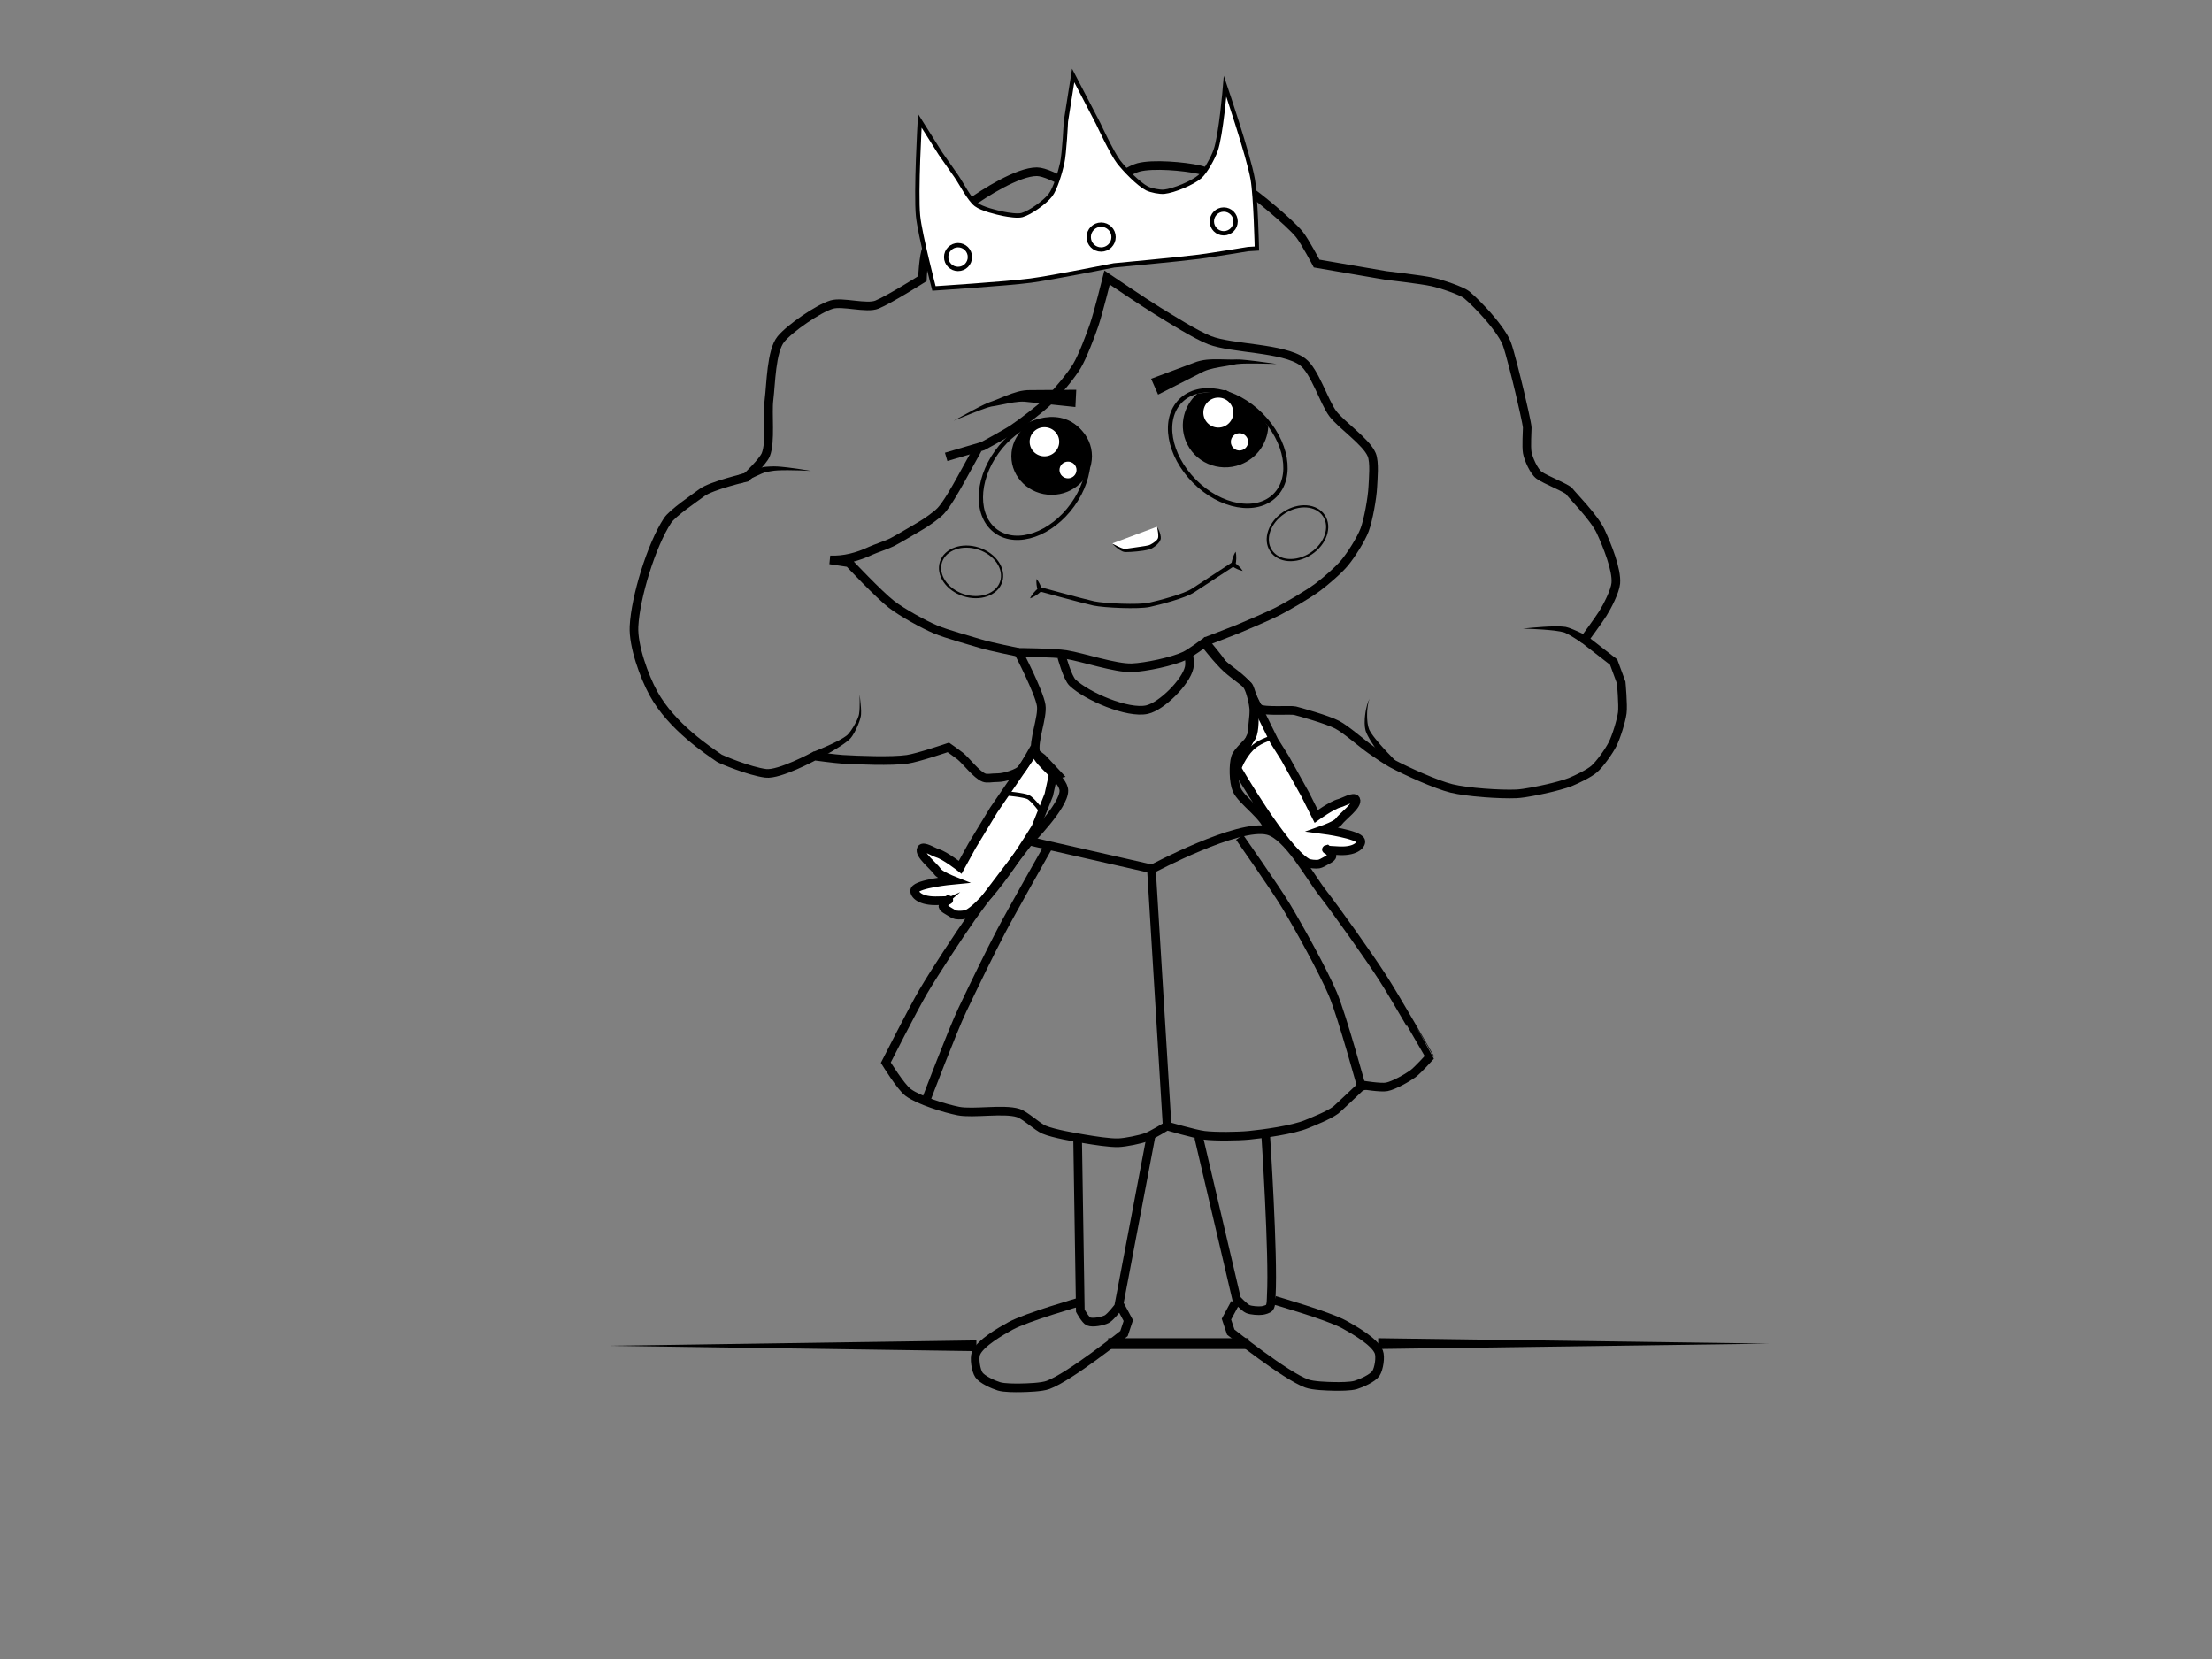 <?xml version="1.0" encoding="utf-8"?>
<!-- Generator: Adobe Illustrator 17.0.0, SVG Export Plug-In . SVG Version: 6.00 Build 0)  -->
<!DOCTYPE svg PUBLIC "-//W3C//DTD SVG 1.1//EN" "http://www.w3.org/Graphics/SVG/1.1/DTD/svg11.dtd">
<svg version="1.1" xmlns="http://www.w3.org/2000/svg" xmlns:xlink="http://www.w3.org/1999/xlink" x="0px" y="0px" width="1024px"
	 height="768px" viewBox="0 0 1024 768" enable-background="new 0 0 1024 768" xml:space="preserve">
<rect x="0" y="0" width="1024" height="768" fill="#808080" stroke="none"/>
<g id="Capa_5">
	<path fill="#FFFFFF" stroke="#000000" stroke-width="4" stroke-miterlimit="10" d="M478.5,348l-13.172,19.224L460,375l-10,16.5
		l-5.5,10c0,0-7.018-5.492-10.5-6.5c-1.837-0.532-6.575-3.674-7.5-2c-1.358,2.459,5.973,8.142,7.5,10.5c1.057,1.632,7,4,7,4
		s-16.256,1.537-17.5,4.5c-0.564,1.344,1.5,5,9.5,5s6-0.5,6-0.5s-2.588,2.028-2.5,3s2.183,1.966,3,2.5
		c0.702,0.459,2.176,1.345,3,1.5c1.357,0.256,4.286,0.159,5.5-0.5c11.187-6.071,31.5-40,31.5-40l6-15l2-9l2-0.5l-7-7.5L478.5,348z"
		/>
	<g>
		<line fill="#FFFFFF" x1="439" y1="416.5" x2="444.5" y2="413"/>
		<polygon points="438.463,415.656 444.5,413 439.537,417.344 		"/>
	</g>
	<path fill="#FFFFFF" stroke="#000000" stroke-width="2" stroke-miterlimit="10" d="M465.328,367.224c0,0,8.635,0.76,10.672,1.776
		c2.328,1.16,6.5,7,6.5,7"/>
	<path fill="#FFFFFF" stroke="#000000" stroke-width="4" stroke-miterlimit="10" d="M581,325l8.785,17.906l5.034,7.969l9.377,16.862
		l5.123,10.198c0,0,7.218-5.226,10.735-6.104c1.855-0.463,6.708-3.426,7.569-1.719c1.266,2.508-6.273,7.914-7.887,10.213
		c-1.117,1.592-7.144,3.736-7.144,3.736s16.188,2.142,17.32,5.15c0.514,1.364-1.686,4.941-9.68,4.642
		c-7.994-0.299-5.977-0.724-5.977-0.724s2.511,2.123,2.386,3.091s-2.255,1.883-3.091,2.386c-0.718,0.432-2.225,1.262-3.054,1.387
		c-1.365,0.205-4.289-0.002-5.478-0.705c-10.953-6.484-32.519-43.79-32.519-43.79l7-15.5L581,325z"/>
	<path fill="#FFFFFF" stroke="#000000" stroke-width="2" stroke-miterlimit="10" d="M588.5,341.5c-1.069,0.484-5.856,1.854-9,5
		c-3.825,3.827-6,9.5-6,9.5"/>
</g>
<g id="Capa_2">
	<path fill="none" stroke="#000000" stroke-width="4" stroke-miterlimit="10" d="M476.448,389.345c0,0-20.361,26.277-26.724,35.345
		c-5.906,8.416-17.212,25.614-22.414,34.483c-4.682,7.983-17.241,32.759-17.241,32.759s6.89,11.216,10.345,13.793
		c4.974,3.711,17.186,7.431,23.276,8.621c6.772,1.323,21.001-1.198,27.586,0.862c3.423,1.071,8.762,6.37,12.069,7.759
		c4.483,1.882,14.171,3.502,18.966,4.31c3.849,0.649,11.618,1.893,15.517,1.724c3.294-0.143,9.832-1.461,12.931-2.586
		c2.538-0.922,9.483-5.172,9.483-5.172s12.832,3.767,17.241,4.31c5.134,0.632,15.541,0.494,20.69,0
		c6.774-0.649,20.448-2.543,26.724-5.172c3.175-1.33,9.92-3.922,13.449-6.495c0.779-0.568,12.413-11.609,12.413-11.609
		s8.449,1.402,11.207,0.862c3.31-0.648,9.332-4.062,12.069-6.034c2.225-1.604,7.759-7.759,7.759-7.759S645.824,461.479,640,452.5
		c-6.587-10.155-20.588-29.93-28-39.5c-5.776-7.458-15.829-26.107-25-28.5c-13.673-3.569-53.655,17.776-53.655,17.776l-32.644-7.419
		L476.448,389.345z"/>
	<path fill="none" stroke="#000000" stroke-width="4" stroke-miterlimit="10" d="M429,508.5c0,0,11.866-31.269,16.5-41
		c5.53-11.614,12.5-26,18-36.5c4.701-8.975,22-39.5,22-39.5"/>
	<line fill="none" stroke="#000000" stroke-width="4" stroke-miterlimit="10" x1="540.241" y1="520.379" x2="533" y2="402"/>
	<path fill="none" stroke="#000000" stroke-width="4" stroke-miterlimit="10" d="M630.759,504.862c0,0-9.444-34.605-13.793-44.828
		c-4.491-10.557-15.638-30.686-21.552-40.517c-4.961-8.247-21.552-31.897-21.552-31.897"/>
</g>
<g id="Capa_3">
	<path fill="none" stroke="#000000" stroke-width="4" stroke-miterlimit="10" d="M498.862,527.276l1.248,79.489
		c0,0,2.363,4.361,3.806,4.964c1.957,0.817,6.526-0.103,8.418-1.062c1.782-0.904,5.494-5.805,5.494-5.805L533,525"/>
	<path fill="none" stroke="#000000" stroke-width="4" stroke-miterlimit="10" d="M554.897,526.414L572.5,601.5
		c0,0,3.594,3.82,5.167,4.5c1.537,0.665,5.008,0.901,6.667,0.667c0.889-0.126,2.776-0.63,3.333-1.333
		c0.886-1.118,0.769-4.219,0.851-5.644c1.063-18.515-2.586-74.138-2.586-74.138"/>
	<path fill="none" stroke="#000000" stroke-width="4" stroke-miterlimit="10" d="M476.448,389.345c0,0,16.181-16.263,16.052-23.345
		c-0.1-5.449-11.584-12.237-13-17.5c-1.438-5.345,3.369-16.533,2.5-22c-0.992-6.243-10.5-24.5-10.5-24.5s16.564,0.125,22,1
		c7.687,1.237,22.92,6.435,30.533,6.135c6.273-0.247,18.851-2.873,24.526-5.583c2.593-1.238,8.973-5.982,8.973-5.982
		s5.001,6.373,7.468,8.93c2.89,2.996,10.297,7.468,12.5,11c1.509,2.419,2.735,8.162,3,11c0.292,3.121,0.388,9.689-1,12.5
		c-1.339,2.713-6.555,6.625-7.5,9.5c-1.171,3.565-0.956,11.542,0.5,15c2.319,5.507,14.5,13.025,14.5,19"/>
	<path fill="none" stroke="#000000" stroke-width="4" stroke-miterlimit="10" d="M550.154,302.755c0,0,0.914,3.634,0.346,6.245
		c-1.467,6.736-12.77,18.003-19.5,19.5c-8.955,1.992-27.862-6.168-34.5-12.5c-2.352-2.243-5-12-5-12"/>
	<path fill="none" stroke="#000000" stroke-width="4" stroke-miterlimit="10" d="M558,297c0,0,11.661-4.411,15.5-6
		c4.292-1.776,12.827-5.46,17-7.5c4.974-2.432,15.031-8.347,19.473-11.652c3.546-2.638,9.712-7.941,12.527-11.348
		c2.981-3.609,7.553-10.794,9.208-15.172c1.738-4.597,3.561-14.919,3.792-19.828c0.177-3.748,0.947-11.538-0.5-15
		c-2.523-6.037-14.076-13.764-18-19c-4.166-5.558-8.41-19.876-14-24c-8.881-6.552-32.712-6.004-43-10
		c-6.417-2.492-18.123-9.915-24-13.5c-6.008-3.665-23.5-15.5-23.5-15.5s-4.14,16.611-6,22c-1.682,4.872-5.348,14.581-8,19
		s-9.328,12.383-13,16c-3.741,3.685-12.146,10.064-16.5,13c-3.342,2.254-14,8-14,8l-17,5"/>
	<path fill="none" stroke="#000000" stroke-width="4" stroke-miterlimit="10" d="M452.5,208c0,0-5.987,10.882-8,14.5
		c-2.023,3.636-6.153,10.966-9,14c-2.019,2.151-6.943,5.529-9.5,7c-3.543,2.038-9.382,5.599-13,7.5
		c-2.088,1.097-7.866,2.995-10.003,4.002c-5.833,2.744-12.274,4.512-18.754,4.183c2.918,0.444,5.838,0.878,8.757,1.316
		c0,0,13.859,14.761,19.769,19.324c4.782,3.692,14.772,9.216,20.339,11.565c5.069,2.139,15.634,4.994,20.893,6.611
		c4.29,1.319,17.5,4,17.5,4"/>
	<path fill="none" stroke="#000000" stroke-width="4" stroke-miterlimit="10" d="M479,346c0,0-4.5,8-6,10s-8,4-11,4
		s-4.984,0.586-6.5,0c-3.466-1.34-8.118-7.654-11-10c-1.318-1.073-5.5-4-5.5-4s-14.104,4.806-19,5.5c-7.426,1.053-22.512,0.431-30,0
		c-3.266-0.188-13-1.5-13-1.5s-16.219,8.782-22.5,8c-7.643-0.951-20.825-6.528-21.5-7c-5-3.5-22-14.5-30.5-30
		c-4.328-7.893-9.436-22.009-9-31c0.658-13.554,8.051-37.658,15.5-49c2.361-3.595,12.55-10.432,16-13c4.344-3.233,20.5-7,20.5-7
		s7.706-7.294,9-10.5c2.391-5.922,0.695-19.165,1.5-25.5c0.899-7.077,0.987-22.475,5.5-28c4.112-5.034,17.278-14.118,23.5-16
		c4.998-1.512,16.171,1.987,21,0c5.835-2.401,21-12,21-12s0.458-10.818,2-14c3.084-6.366,13.774-16.348,19.5-20.5
		c7.061-5.12,22.778-15.048,31.5-15c6.82,0.038,24.5,12,24.5,12s16.098-12.294,22.5-14c6.768-1.804,21.158-0.502,28,1
		c6.236,1.369,21.5,9,23.5,10s18.178,14.1,23,20c2.482,3.038,8,13.5,8,13.5l32,5.5c0,0,16.196,1.851,21.5,3c4.175,0.905,13.5,4,16,6
		s7.278,6.981,9.5,9.5c2.615,2.964,7.5,9,9,13s4.651,16.837,6,22.5c0.977,4.102,3.5,15,3.5,16.5s-0.49,8.667,0,11.5
		c0.505,2.92,3.098,8.765,5.5,10.5c3.013,2.176,13,6,14,7.5s11.5,12,14.5,18.5s7.562,17.775,7,24c-0.343,3.792-3.973,10.776-6,14
		c-1.957,3.112-8.5,12-8.5,12l13.5,10.5l3.5,9.5c0,0,0.963,10.529,0.5,14c-0.502,3.762-2.785,11.114-4.5,14.5
		c-1.615,3.19-5.805,9.151-8.5,11.5c-2.362,2.058-8.101,4.812-11,6c-2.526,1.035-7.839,2.392-10.5,3
		c-3.586,0.819-10.825,2.339-14.5,2.5c-7.519,0.329-22.689-0.714-30-2.5c-7.239-1.769-20.912-8.018-27.5-11.5
		c-2.636-1.393-7.552-4.798-10-6.5c-3.962-2.754-11.23-9.253-15.5-11.5c-4.548-2.393-17.5-6-19.5-6.5s-14.209,0.527-16.5-1
		c-3.092-2.062-3.822-9.127-5.203-10.574c-2.239-2.345-10.394-7.463-12.367-10.714c-0.783-1.291-6.381-8.215-7.25-9.168"/>
	<g>
		<path d="M643.01,354.834c0,0-1.361-1.696-3.287-4.293c-0.965-1.3-2.074-2.83-3.214-4.511c-1.137-1.685-2.323-3.503-3.352-5.47
			c-0.242-0.513-0.502-0.994-0.705-1.547l-0.152-0.41l-0.075-0.204l-0.037-0.102c-0.045-0.143-0.014-0.047-0.025-0.082l-0.002-0.012
			l-0.005-0.024l-0.01-0.049l-0.153-0.777c-0.124-0.495-0.163-1.069-0.197-1.627c-0.047-0.558-0.076-1.098-0.046-1.605
			c0.017-0.513,0.015-1.018,0.049-1.507c0.047-0.488,0.093-0.965,0.138-1.43c0.081-0.927,0.272-1.791,0.387-2.589
			c0.188-0.79,0.339-1.515,0.517-2.146c0.207-0.626,0.375-1.171,0.534-1.612c0.399-0.85,0.627-1.335,0.627-1.335
			s-0.169,0.505-0.463,1.389c-0.093,0.455-0.207,1.006-0.337,1.64c-0.101,0.637-0.165,1.366-0.258,2.15
			c-0.02,0.795-0.107,1.649-0.08,2.555c0.009,0.452,0.019,0.915,0.029,1.389c0.023,0.472,0.082,0.951,0.123,1.437
			c0.028,0.496,0.113,0.966,0.206,1.428c0.081,0.465,0.151,0.928,0.344,1.44l0.242,0.753l0.298,0.585
			c0.212,0.425,0.514,0.857,0.778,1.282c1.159,1.698,2.509,3.323,3.797,4.817c1.293,1.494,2.547,2.857,3.635,4.012
			c2.179,2.315,3.677,3.788,3.677,3.788L643.01,354.834z"/>
	</g>
	<g>
		<path d="M376.182,348.175c0,0,2.258-0.864,5.606-2.316c1.669-0.728,3.608-1.601,5.618-2.625c0.997-0.518,2.036-1.057,3.008-1.67
			c0.488-0.3,0.974-0.623,1.394-0.957l0.314-0.253l0.079-0.063l0.02-0.016l0.01-0.008c-0.016,0.018,0.049-0.052-0.033,0.038
			l0.039-0.042l0.158-0.167c0.205-0.222,0.433-0.449,0.619-0.668c0.669-0.831,1.383-1.833,1.978-2.844
			c0.619-1.006,1.158-2.041,1.65-3.055c0.211-0.513,0.476-1.015,0.634-1.516c0.08-0.238,0.199-0.522,0.247-0.718
			c0.058-0.264,0.116-0.525,0.173-0.783c0.156-0.982,0.218-1.96,0.247-2.879c0.056-1.83,0.018-3.368,0.027-4.444
			c-0.003-1.076,0.03-1.69,0.03-1.69s0.03,0.614,0.141,1.681c0.1,1.069,0.294,2.59,0.426,4.44c0.064,0.919,0.109,1.939,0.041,3.053
			c-0.03,0.262-0.061,0.528-0.093,0.797c-0.05,0.336-0.13,0.567-0.196,0.861c-0.122,0.572-0.336,1.101-0.507,1.672
			c-0.403,1.105-0.852,2.234-1.39,3.348c-0.525,1.128-1.117,2.211-1.885,3.367c-0.186,0.268-0.373,0.494-0.559,0.743l-0.14,0.183
			l-0.035,0.046l-0.088,0.092l-0.091,0.091l-0.365,0.364c-0.49,0.479-0.987,0.882-1.49,1.269c-1,0.782-2.015,1.445-3,2.092
			c-1.975,1.274-3.857,2.363-5.48,3.278c-3.245,1.821-5.474,2.945-5.474,2.945L376.182,348.175z"/>
	</g>
	<g>
		<path d="M341.251,220.146c0,0,2.043-0.691,5.108-1.727c0.768-0.259,1.6-0.539,2.48-0.835c0.903-0.287,1.802-0.611,2.83-0.904
			c0.946-0.317,2.227-0.584,3.318-0.633c0.528-0.033,1.061-0.066,1.595-0.099c0.615-0.034,1.067-0.063,1.674-0.051
			c1.175,0,2.224,0.093,3.307,0.178c1.069,0.093,2.114,0.207,3.122,0.325c2.017,0.24,3.888,0.506,5.489,0.745
			c3.203,0.479,5.325,0.856,5.325,0.856s-2.153-0.128-5.382-0.232c-1.614-0.051-3.497-0.098-5.509-0.103
			c-1.006-0.001-2.044,0.008-3.093,0.038c-1.034,0.038-2.139,0.076-3.115,0.191c-0.469,0.038-1.087,0.147-1.537,0.226
			c-0.53,0.095-1.057,0.19-1.581,0.285c-1.016,0.179-1.77,0.434-2.703,0.856c-0.881,0.364-1.778,0.807-2.603,1.179
			c-0.836,0.394-1.627,0.767-2.356,1.111c-2.923,1.383-4.871,2.305-4.871,2.305L341.251,220.146z"/>
	</g>
	<path fill="none" stroke="#000000" stroke-width="2" stroke-miterlimit="10" d="M496.504,233.77
		c-9.769,13.578-25.538,19.092-35.222,12.316c-9.683-6.776-9.613-23.277,0.156-36.855c9.769-13.578,25.538-19.092,35.222-12.316
		C506.343,203.691,506.273,220.191,496.504,233.77z"/>
	<g>
		<path d="M732.485,297.724c0,0-0.377-0.255-1.037-0.701c-0.666-0.441-1.62-1.073-2.778-1.792c-0.579-0.363-1.208-0.746-1.876-1.127
			c-0.335-0.202-0.677-0.39-1.024-0.567c-0.346-0.179-0.718-0.393-1.04-0.515l-0.509-0.223l-0.032-0.014l-0.008-0.004
			c0.17,0.036,0.041,0.009,0.077,0.016l-0.02-0.005l-0.081-0.019l-0.162-0.038l-0.326-0.076c-0.435-0.102-0.876-0.205-1.32-0.309
			c-0.871-0.17-1.726-0.26-2.608-0.401c-0.887-0.12-1.819-0.19-2.715-0.287c-0.9-0.101-1.795-0.146-2.658-0.214
			c-1.727-0.138-3.347-0.203-4.735-0.28C706.856,291.041,705,291,705,291s1.843-0.209,4.619-0.458
			c1.389-0.111,3.009-0.265,4.753-0.361c0.872-0.049,1.772-0.125,2.693-0.146c0.925-0.025,1.845-0.082,2.806-0.082
			c0.961,0.019,1.961,0.004,2.896,0.061c0.455,0.044,0.906,0.087,1.352,0.129l0.333,0.032l0.166,0.016l0.083,0.008l0.021,0.002
			l0.109,0.023l0.046,0.012c0.246,0.066,0.491,0.132,0.733,0.198c0.511,0.126,0.907,0.292,1.328,0.441
			c0.422,0.149,0.823,0.303,1.196,0.464c0.766,0.309,1.472,0.619,2.118,0.911c1.296,0.58,2.354,1.092,3.098,1.451
			c0.741,0.367,1.164,0.576,1.164,0.576L732.485,297.724z"/>
	</g>
	
		<ellipse transform="matrix(0.709 -0.705 0.705 0.709 19.028 461.116)" fill="none" stroke="#000000" stroke-width="2" stroke-miterlimit="10" cx="568.5" cy="207.492" rx="21.76" ry="30.939"/>
	<g>
		<path d="M532.89,175.338c0,0,3.441-1.286,8.603-3.214c2.581-0.964,5.592-2.089,8.818-3.295c0.807-0.301,1.627-0.608,2.457-0.918
			c0.445-0.164,0.892-0.329,1.342-0.495c0.434-0.125,0.828-0.251,1.422-0.392c2.122-0.515,4.027-0.632,5.962-0.695
			c1.917-0.054,3.782,0,5.591,0.046c0.898,0.018,1.788,0.035,2.668,0.053c0.434-0.001,0.866-0.003,1.294-0.004
			c0.446-0.012,0.888-0.024,1.327-0.036c1.876-0.021,3.493,0.175,5.088,0.326c1.58,0.164,3.065,0.342,4.434,0.516
			C587.372,167.93,591,168.5,591,168.5s-3.674-0.147-9.175-0.209c-1.375-0.015-2.864-0.02-4.433,0
			c-1.551,0.029-3.263,0.04-4.82,0.242l-0.32,0.046c-0.033,0.006-0.153,0.02-0.114,0.018l-0.164,0.035l-0.659,0.142
			c-0.44,0.086-0.883,0.172-1.33,0.259c-0.884,0.151-1.78,0.305-2.682,0.459c-1.793,0.296-3.589,0.589-5.315,0.971
			c-1.702,0.373-3.435,0.86-4.747,1.475c-0.273,0.115-0.706,0.342-1.104,0.546l-0.075,0.038l-0.037,0.019
			c-0.025,0.011,0.15-0.062,0.067-0.027l-0.019,0.009l-0.149,0.076l-0.298,0.152l-0.594,0.302c-0.79,0.401-1.571,0.797-2.338,1.187
			c-3.071,1.559-5.937,3.014-8.393,4.262c-4.913,2.495-8.189,4.158-8.189,4.158L532.89,175.338z"/>
	</g>
	<path fill="none" stroke="#000000" stroke-width="2" stroke-miterlimit="10" d="M481,272.667c0,0,20.612,5.658,25.333,6.667
		c4.896,1.046,20.773,1.724,25.667,0.667c4.535-0.98,16.47-4.096,20.333-6.667c3.398-2.261,19.333-12.667,19.333-12.667"/>
	<ellipse stroke="#000000" stroke-width="2" stroke-miterlimit="10" cx="486.842" cy="211.166" rx="17.658" ry="16.899"/>
	<path stroke="#000000" stroke-width="2" stroke-miterlimit="10" d="M554.748,183.157c-5.552,5.021-7.776,13.039-4.98,20.356
		c3.651,9.556,14.48,14.296,24.188,10.588c7.108-2.716,11.644-9.208,12.131-16.242l-4.65-7.419l-14.113-8.82L554.748,183.157z"/>
	<g>
		<path fill="#FFFFFF" d="M514.833,251.599c0,0,4.284,3.324,6.094,3.236c1.758-0.086,9.881-0.934,11.47-1.618
			c1.505-0.648,3.927-2.417,4.301-3.883c0.442-1.729-1.075-5.5-1.075-5.5"/>
		<path d="M514.833,251.599c0,0,0.422,0.22,1.16,0.604c0.736,0.374,1.788,0.927,3.051,1.446c0.603,0.244,1.394,0.485,1.853,0.442
			c0.795-0.111,1.633-0.228,2.501-0.349c0.869-0.125,1.768-0.255,2.681-0.386c0.912-0.122,1.84-0.256,2.754-0.408
			c0.911-0.128,1.855-0.273,2.651-0.465c0.166-0.046,0.399-0.115,0.511-0.134l0.623-0.277c0.342-0.177,0.691-0.367,1.043-0.598
			c0.678-0.456,1.324-0.931,1.813-1.446c0.494-0.542,0.672-0.931,0.717-1.674c0.025-0.549-0.024-1.231-0.098-1.777
			c-0.071-0.56-0.155-1.053-0.224-1.46c-0.157-0.816-0.246-1.283-0.246-1.283s0.255,0.405,0.624,1.16
			c0.174,0.381,0.398,0.842,0.589,1.402c0.201,0.568,0.415,1.164,0.5,2.029c0.038,0.221,0.028,0.399,0.022,0.581l-0.007,0.28
			l-0.002,0.071l-0.001,0.035l0,0.018c-0.007,0.039,0.016-0.074-0.016,0.089l-0.003,0.011l-0.053,0.173
			c-0.13,0.497-0.382,0.884-0.638,1.279c-0.543,0.739-1.209,1.379-1.965,1.953c-0.369,0.283-0.787,0.561-1.238,0.83l-0.609,0.328
			c-0.326,0.122-0.538,0.179-0.816,0.268c-1.002,0.268-1.923,0.426-2.876,0.583c-0.949,0.134-1.893,0.246-2.823,0.347
			c-0.929,0.11-1.85,0.155-2.738,0.219c-0.894,0.065-1.775,0.084-2.579,0.086c-1.176-0.07-1.811-0.541-2.467-0.906
			c-1.253-0.78-2.143-1.579-2.763-2.143C515.154,251.954,514.833,251.599,514.833,251.599z"/>
	</g>
	<ellipse fill="#FFFFFF" stroke="#000000" stroke-width="2" stroke-miterlimit="10" cx="483.5" cy="204.5" rx="7.843" ry="7.735"/>
	
		<ellipse fill="#FFFFFF" stroke="#000000" stroke-width="2" stroke-miterlimit="10" cx="494.414" cy="217.562" rx="4.938" ry="4.87"/>
	<circle fill="#FFFFFF" stroke="#000000" stroke-width="2" stroke-miterlimit="10" cx="564" cy="191" r="7.938"/>
	<circle fill="#FFFFFF" stroke="#000000" stroke-width="2" stroke-miterlimit="10" cx="573.792" cy="204.552" r="4.998"/>
	<g>
		<path d="M497.831,188.42c0,0-3.653-0.385-9.133-0.962c-2.74-0.288-5.937-0.625-9.361-0.986c-0.856-0.09-1.727-0.182-2.608-0.275
			l-0.663-0.07l-0.333-0.035l-0.167-0.018l-0.021-0.002c-0.09-0.003,0.1,0.002,0.072,0.001l-0.042-0.005l-0.084-0.009
			c-0.444-0.049-0.93-0.106-1.226-0.116c-1.445-0.107-3.238,0.057-4.961,0.316c-1.748,0.258-3.531,0.626-5.312,0.99
			c-0.898,0.178-1.789,0.354-2.669,0.528c-0.448,0.078-0.893,0.156-1.334,0.232l-0.667,0.102l-0.166,0.025
			c0.037-0.013-0.081,0.017-0.113,0.023l-0.315,0.072c-1.526,0.367-3.13,0.967-4.589,1.494c-1.473,0.541-2.862,1.077-4.141,1.582
			c-5.117,2.022-8.496,3.47-8.496,3.47s3.186-1.827,8.05-4.436c1.217-0.652,2.541-1.348,3.958-2.065
			c1.437-0.71,2.877-1.47,4.637-2.12c0.414-0.145,0.832-0.292,1.252-0.44c0.401-0.152,0.804-0.304,1.211-0.458
			c0.816-0.33,1.641-0.664,2.474-1.001c1.673-0.688,3.396-1.404,5.206-2.038c1.831-0.631,3.652-1.202,5.818-1.478
			c0.605-0.08,1.019-0.104,1.469-0.141c0.479-0.006,0.956-0.011,1.43-0.017c0.886-0.007,1.761-0.013,2.622-0.019
			c3.444-0.025,6.658-0.049,9.414-0.069c5.51-0.041,9.184-0.068,9.184-0.068L497.831,188.42z"/>
	</g>
	<g>
		<path d="M476.833,277c0.218-0.51,0.502-0.946,0.784-1.384c0.296-0.422,0.594-0.843,0.926-1.224c0.649-0.78,1.37-1.48,2.13-2.134
			l-0.292,1.028c-0.233-0.838-0.414-1.692-0.52-2.569c-0.091-0.881-0.153-1.771-0.028-2.716c0.625,0.721,1.063,1.498,1.472,2.283
			c0.394,0.79,0.713,1.603,0.98,2.431l0.189,0.587l-0.481,0.441c-0.739,0.678-1.519,1.312-2.369,1.865
			c-0.418,0.285-0.87,0.532-1.324,0.776C477.832,276.613,477.365,276.843,476.833,277z"/>
	</g>
	<g>
		<path d="M572.01,255.398c0.149,0.534,0.2,1.052,0.254,1.57c0.033,0.515,0.064,1.029,0.043,1.534
			c-0.019,1.015-0.144,2.011-0.327,2.998l-0.415-0.984c0.706,0.509,1.382,1.061,2.013,1.679c0.622,0.63,1.227,1.286,1.721,2.102
			c-0.938-0.172-1.766-0.504-2.576-0.861c-0.802-0.37-1.559-0.805-2.285-1.284l-0.515-0.34l0.099-0.645
			c0.153-0.992,0.365-1.974,0.682-2.938c0.148-0.484,0.346-0.959,0.548-1.434C571.473,256.324,571.693,255.853,572.01,255.398z"/>
	</g>
	
		<ellipse transform="matrix(0.95 0.312 -0.312 0.95 104.928 -127.001)" fill="none" stroke="#000000" stroke-miterlimit="10" cx="449.667" cy="264.667" rx="14.667" ry="11.333"/>
	
		<ellipse transform="matrix(0.835 -0.551 0.551 0.835 -36.553 371.648)" fill="none" stroke="#000000" stroke-miterlimit="10" cx="600.333" cy="246.667" rx="14.667" ry="11.333"/>
	<path fill="none" stroke="#000000" stroke-width="4" stroke-miterlimit="10" d="M500.027,602.628c0,0-24.733,7.072-32.205,11.17
		c-4.473,2.454-14.087,7.937-16,12.667c-0.946,2.338-0.074,7.907,1.333,10c1.5,2.23,6.76,4.557,9.333,5.333
		c2.399,0.723,7.495,0.715,10,0.667c3.184-0.061,9.675-0.242,12.667-1.333c9.975-3.639,35.177-23.799,35.177-23.799l2-6
		l-4.023-7.464"/>
	<path fill="none" stroke="#000000" stroke-width="4" stroke-miterlimit="10" d="M590.066,601.962c0,0,24.733,7.072,32.205,11.17
		c4.473,2.454,14.087,7.937,16,12.667c0.946,2.338,0.074,7.907-1.333,10c-1.5,2.23-6.76,4.557-9.333,5.333
		c-2.399,0.723-7.495,0.715-10,0.667c-3.184-0.061-9.675-0.242-12.667-1.333c-9.975-3.639-35.177-23.799-35.177-23.799l-2-6
		l4.023-7.464"/>
</g>
<g id="Capa_4">
	<path fill="#FFFFFF" stroke="#000000" stroke-width="2" stroke-miterlimit="10" d="M425.814,55.943c0,0-1.909,33.08-0.823,44.038
		c0.846,8.543,7.366,33.541,7.366,33.541s33.678-2.168,44.825-3.635c9.709-1.278,38.531-7.046,38.531-7.046
		s29.532-2.728,39.336-3.988c5.715-0.734,22.774-3.548,22.774-3.548l4.024-0.243c0,0-0.539-24.251-1.942-32.191
		c-1.947-11.022-12.777-42.907-12.777-42.907s-1.869,22.697-4.417,29.778c-1.193,3.314-4.624,9.753-7.288,12.058
		c-3.382,2.926-12.032,6.487-16.48,6.958c-2.004,0.212-6.123-0.597-7.919-1.511c-4.038-2.052-10.479-8.779-13.234-12.373
		c-3.039-3.964-9.389-17.638-9.389-17.638l-11.596-22.289l-3.373,21.328c0,0-0.671,14.672-1.748,19.428
		c-0.865,3.818-3.058,11.583-5.452,14.681c-2.447,3.167-9.262,8.099-13.115,9.179c-2.046,0.573-6.398-0.132-8.483-0.545
		c-3.302-0.654-10.057-2.306-12.749-4.326c-3.201-2.402-6.884-9.836-9.179-13.115c-1.836-2.623-7.343-10.492-7.343-10.492
		L425.814,55.943z"/>
	<circle fill="none" stroke="#000000" stroke-width="2" stroke-miterlimit="10" cx="509.75" cy="109.75" r="5.75"/>
	<circle fill="#FFFFFF" stroke="#000000" stroke-width="2" stroke-miterlimit="10" cx="443.5" cy="119" r="5.5"/>
	<circle fill="#FFFFFF" stroke="#000000" stroke-width="2" stroke-miterlimit="10" cx="566.5" cy="102.5" r="5.5"/>
	<g>
		<polygon points="638,619.5 819,622 638,624.5 		"/>
	</g>
	<g>
		<polygon points="452,625.5 281,623 452,620.5 		"/>
	</g>
	<line fill="none" stroke="#000000" stroke-width="5" stroke-miterlimit="10" x1="513" y1="622" x2="578" y2="622"/>
</g>
</svg>
